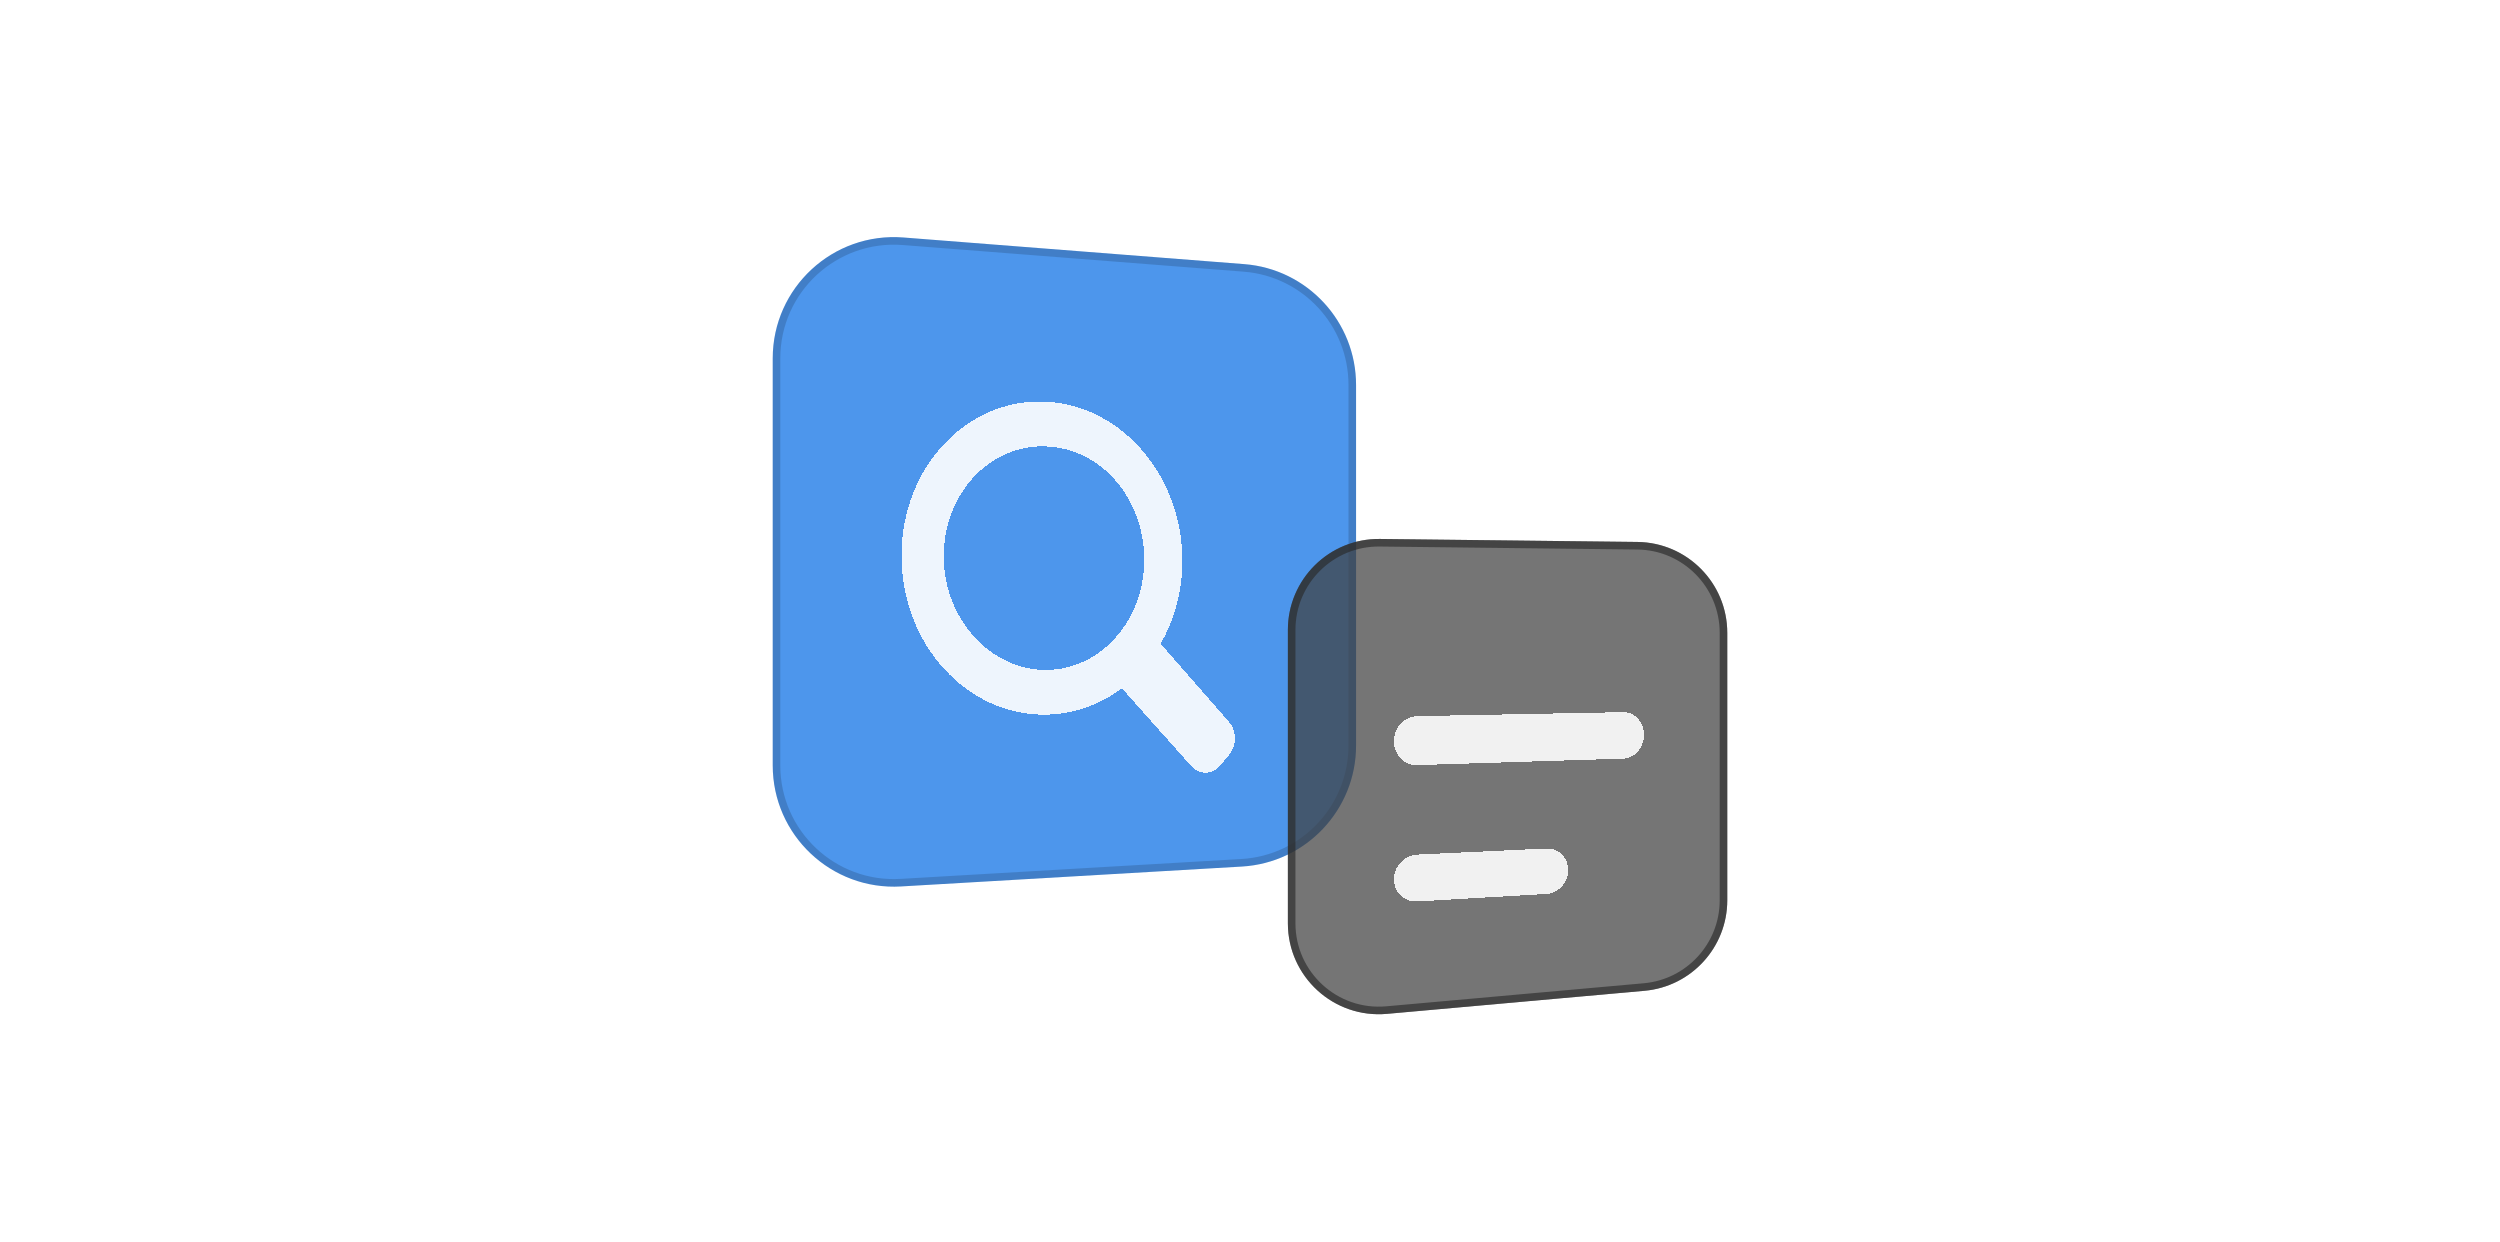 <svg width="330" height="164" viewBox="0 0 330 164" fill="none" xmlns="http://www.w3.org/2000/svg">
	<path d="M102 47.299C102 37.971 109.947 30.621 119.247 31.348L164.247 34.865C172.574 35.516 179 42.463 179 50.816V98.411C179 106.886 172.392 113.89 163.933 114.384L118.933 117.011C109.745 117.548 102 110.242 102 101.039V47.299Z" fill="#1B79E6" fill-opacity="0.78"/>
	<path d="M102.5 47.299C102.5 38.263 110.199 31.142 119.208 31.846L164.208 35.363C172.275 35.994 178.5 42.724 178.5 50.816V98.411C178.5 106.621 172.099 113.407 163.903 113.885L118.903 116.512C110.003 117.032 102.5 109.954 102.5 101.039V47.299Z" stroke="black" stroke-opacity="0.16"/>
	<path d="M170 83.141C170 76.459 175.458 71.064 182.14 71.142L216.14 71.538C222.712 71.615 228 76.965 228 83.538V118.833C228 125.045 223.258 130.231 217.07 130.785L183.07 133.83C176.048 134.458 170 128.927 170 121.877V83.141Z" fill="#404040" fill-opacity="0.72"/>
	<path d="M170.5 83.141C170.5 76.737 175.731 71.567 182.134 71.642L216.134 72.038C222.433 72.112 227.5 77.239 227.5 83.538V118.833C227.5 124.786 222.956 129.756 217.026 130.287L183.026 133.332C176.296 133.934 170.5 128.634 170.5 121.877V83.141Z" stroke="#2A2A2A" stroke-opacity="0.64"/>
	<g filter="url(#filter0_d_23949_7080)">
		<path fill-rule="evenodd" clip-rule="evenodd" d="M148.082 86.844C145.248 88.987 141.821 90.273 138.097 90.335C127.695 90.509 119 81.118 119 69.352C119 57.585 127.698 48.493 138.097 49.022C148.157 49.536 156.069 58.914 156.069 69.984C156.069 74.041 155.019 77.811 153.204 80.975L162.217 91.272C163.261 92.468 163.261 94.436 162.217 95.678L161.082 97.026C160.028 98.278 158.314 98.331 157.252 97.138L148.082 86.844ZM151.041 69.903C151.041 77.877 145.314 84.385 138.094 84.434C130.874 84.484 124.572 77.777 124.572 69.448C124.572 61.119 130.698 54.62 138.094 54.926C145.491 55.231 151.041 61.925 151.041 69.9V69.903Z" fill="white" fill-opacity="0.9" shape-rendering="crispEdges"/>
	</g>
	<g filter="url(#filter1_d_23949_7080)">
		<path d="M187.04 90.531L214.292 90.001C215.791 89.972 217 91.314 217 93C217 94.687 215.791 96.09 214.292 96.137L187.04 96.999C185.365 97.051 184 95.638 184 93.844C184 92.049 185.365 90.565 187.04 90.534V90.531Z" fill="white" fill-opacity="0.9" shape-rendering="crispEdges"/>
	</g>
	<g filter="url(#filter2_d_23949_7080)">
		<path d="M187.081 108.803L204.143 108.003C205.726 107.928 207 109.203 207 110.85C207 112.497 205.723 113.906 204.143 113.999L187.081 114.995C185.383 115.093 184 113.78 184 112.062C184 110.345 185.383 108.886 187.081 108.805V108.803Z" fill="white" fill-opacity="0.9" shape-rendering="crispEdges"/>
	</g>
	<defs>
		<filter id="filter0_d_23949_7080" x="109" y="43" width="64" height="69" filterUnits="userSpaceOnUse" color-interpolation-filters="sRGB">
			<feFlood flood-opacity="0" result="BackgroundImageFix"/>
			<feColorMatrix in="SourceAlpha" type="matrix" values="0 0 0 0 0 0 0 0 0 0 0 0 0 0 0 0 0 0 127 0" result="hardAlpha"/>
			<feOffset dy="4"/>
			<feGaussianBlur stdDeviation="5"/>
			<feComposite in2="hardAlpha" operator="out"/>
			<feColorMatrix type="matrix" values="0 0 0 0 0 0 0 0 0 0 0 0 0 0 0 0 0 0 0.05 0"/>
			<feBlend mode="normal" in2="BackgroundImageFix" result="effect1_dropShadow_23949_7080"/>
			<feBlend mode="normal" in="SourceGraphic" in2="effect1_dropShadow_23949_7080" result="shape"/>
		</filter>
		<filter id="filter1_d_23949_7080" x="174" y="84" width="53" height="27" filterUnits="userSpaceOnUse" color-interpolation-filters="sRGB">
			<feFlood flood-opacity="0" result="BackgroundImageFix"/>
			<feColorMatrix in="SourceAlpha" type="matrix" values="0 0 0 0 0 0 0 0 0 0 0 0 0 0 0 0 0 0 127 0" result="hardAlpha"/>
			<feOffset dy="4"/>
			<feGaussianBlur stdDeviation="5"/>
			<feComposite in2="hardAlpha" operator="out"/>
			<feColorMatrix type="matrix" values="0 0 0 0 0 0 0 0 0 0 0 0 0 0 0 0 0 0 0.05 0"/>
			<feBlend mode="normal" in2="BackgroundImageFix" result="effect1_dropShadow_23949_7080"/>
			<feBlend mode="normal" in="SourceGraphic" in2="effect1_dropShadow_23949_7080" result="shape"/>
		</filter>
		<filter id="filter2_d_23949_7080" x="174" y="102" width="43" height="27" filterUnits="userSpaceOnUse" color-interpolation-filters="sRGB">
			<feFlood flood-opacity="0" result="BackgroundImageFix"/>
			<feColorMatrix in="SourceAlpha" type="matrix" values="0 0 0 0 0 0 0 0 0 0 0 0 0 0 0 0 0 0 127 0" result="hardAlpha"/>
			<feOffset dy="4"/>
			<feGaussianBlur stdDeviation="5"/>
			<feComposite in2="hardAlpha" operator="out"/>
			<feColorMatrix type="matrix" values="0 0 0 0 0 0 0 0 0 0 0 0 0 0 0 0 0 0 0.05 0"/>
			<feBlend mode="normal" in2="BackgroundImageFix" result="effect1_dropShadow_23949_7080"/>
			<feBlend mode="normal" in="SourceGraphic" in2="effect1_dropShadow_23949_7080" result="shape"/>
		</filter>
	</defs>
</svg>
